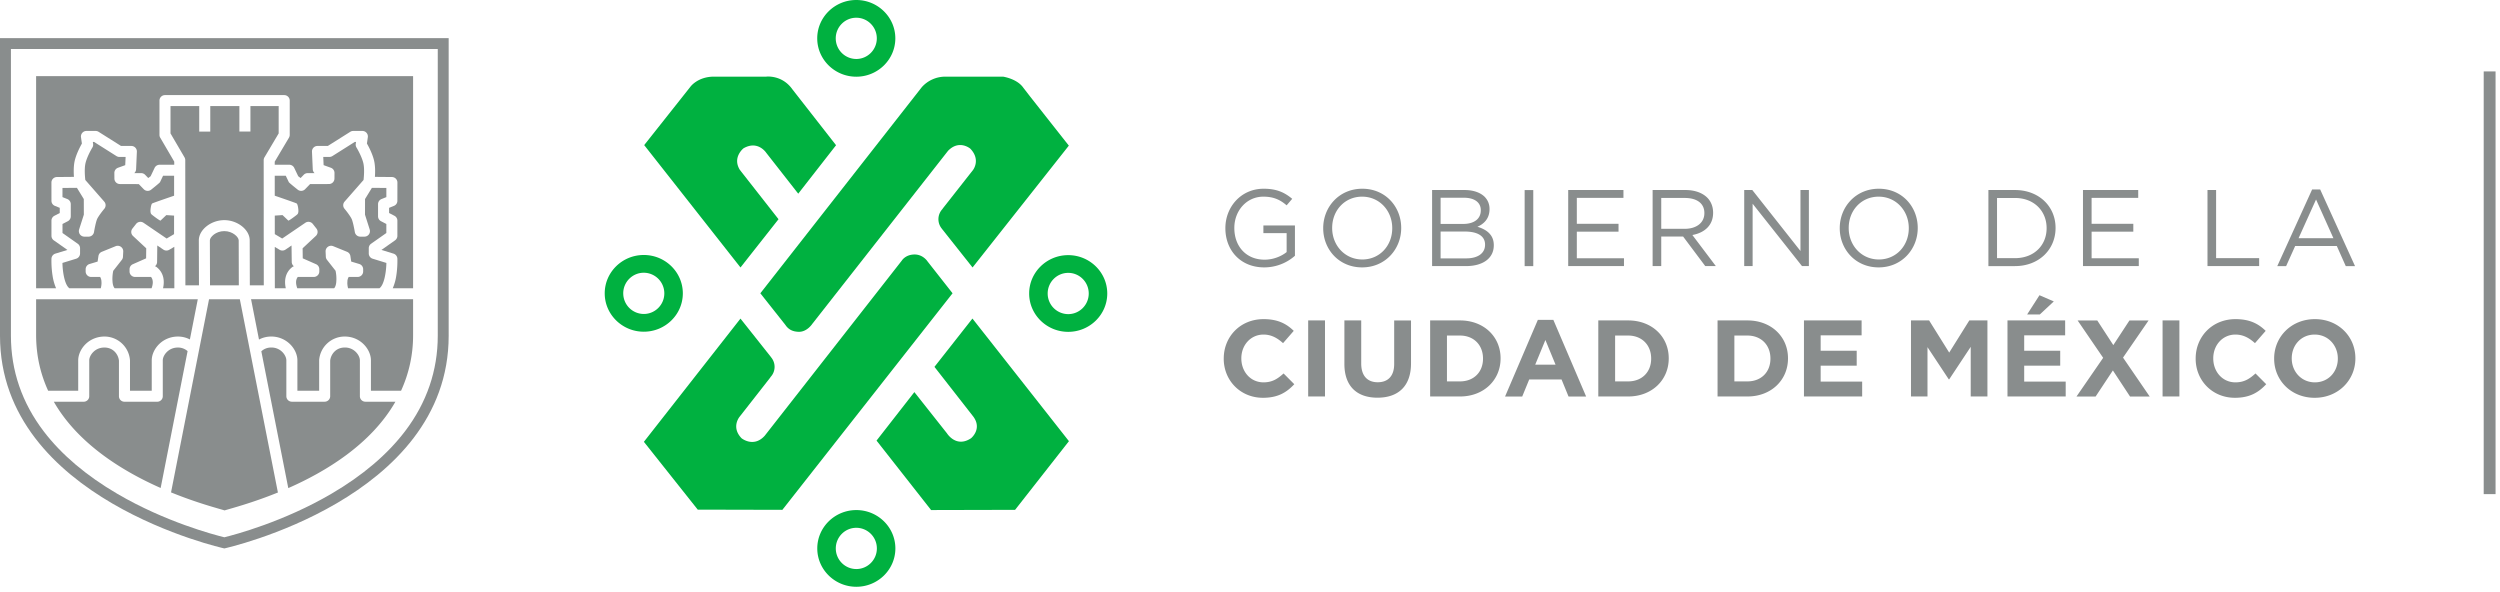 <svg xmlns="http://www.w3.org/2000/svg" width="211" height="50" viewBox="0 0 211 50">
    <g fill="none" fill-rule="evenodd">
        <path fill-rule="nonzero" stroke="#898D8D" stroke-linecap="square" d="M210.125 6.528v34.676"/>
        <path fill="#00B140" d="M66.284 27.419c.26.395.622.573 1.13.586.691.017 1.134-.658 1.134-.658l11.464-14.615c.946-.98 1.88-.187 1.88-.187.907.941.23 1.804.23 1.804l-2.564 3.263v.016a1.25 1.25 0 0 0-.054 1.687v.005l2.579 3.254 8.126-10.283-3.247-4.118-.6-.776c-.526-.754-1.704-.928-1.704-.928h-4.865a2.66 2.66 0 0 0-1.993.888L64.173 24.754l2.11 2.665zM65.706 18.5l-3.26-4.159c-.662-1.062.305-1.823.305-1.823 1.217-.707 1.923.383 1.923.383l2.697 3.445 3.192-4.09-3.68-4.71c-.88-1.252-2.218-1.078-2.218-1.078h-4.396c-1.407 0-2.011.87-2.011.87l-3.888 4.908 8.127 10.328 3.21-4.073z"/>
        <path fill="#00B140" d="M78.27 22.045s-.376-.577-1.098-.566c-.753.01-1.056.51-1.056.51L64.535 36.786c-.939 1.025-1.948.201-1.948.201-.906-.943-.163-1.816-.163-1.816l2.597-3.319.001-.018a1.252 1.252 0 0 0 .053-1.685v-.006l-2.579-3.253-8.152 10.399 4.545 5.724 7.143.017 14.364-18.278-2.127-2.707zM78.868 30.963l3.287 4.208c.758 1.045-.198 1.816-.198 1.816-1.262.844-2.034-.416-2.034-.416l-2.751-3.477-3.192 4.092 4.604 5.862 7.089-.017 4.545-5.796-8.144-10.35-3.206 4.078zM90.157 21.534c-1.817 0-3.296 1.452-3.296 3.238 0 1.783 1.479 3.236 3.296 3.236 1.817 0 3.296-1.453 3.296-3.236 0-1.786-1.479-3.238-3.296-3.238m0 4.978a1.739 1.739 0 0 1-1.733-1.74c0-.961.777-1.742 1.733-1.742.956 0 1.733.78 1.733 1.742 0 .96-.777 1.74-1.733 1.74M72.27 6.474c1.817 0 3.296-1.452 3.296-3.238C75.566 1.453 74.087 0 72.27 0c-1.817 0-3.296 1.453-3.296 3.236 0 1.786 1.479 3.238 3.296 3.238m0-4.977c.956 0 1.733.78 1.733 1.74s-.777 1.741-1.733 1.741a1.739 1.739 0 0 1-1.733-1.742c0-.959.777-1.739 1.733-1.739M57.631 24.76c0-1.786-1.479-3.239-3.295-3.239-1.819 0-3.298 1.453-3.298 3.238 0 1.784 1.48 3.237 3.298 3.237 1.816 0 3.295-1.453 3.295-3.237m-5.03 0c0-.96.779-1.74 1.735-1.74a1.74 1.74 0 0 1 1.733 1.74c0 .96-.778 1.74-1.733 1.74a1.74 1.74 0 0 1-1.734-1.74"/>
        <path fill="#898D8D" d="M36.947 4.134v24.207c0 2.933-.928 5.642-2.756 8.049-1.49 1.962-3.58 3.74-6.214 5.28-4.03 2.363-8.125 3.45-9.043 3.677-.914-.225-4.975-1.3-9.004-3.653-2.643-1.543-4.742-3.322-6.238-5.285-1.838-2.412-2.77-5.127-2.77-8.068V4.134h36.025zm.92-.916H0v25.123c0 13.79 18.926 17.945 18.926 17.945h.017s18.925-4.154 18.925-17.945V3.218z"/>
        <path fill="#898D8D" d="M23.52 11.26V8.95h-2.384v2.154h-.932V8.951h-2.457v2.154h-.932V8.951h-2.424v2.31l1.183 2.023a.47.47 0 0 1 .062.232l.011 10.566h1.146l-.012-3.794c0-.896 1.024-1.708 2.148-1.708s2.147.812 2.147 1.706l.01 3.796h1.178l-.004-4.006a.72.72 0 0 1-.002-.056v-1.986l.001-.03-.001-1.447v-.638l-.003-2.401c0-.083.022-.165.065-.237l1.2-2.022zM14.715 24.329l-.003-3.501-.424.252a.464.464 0 0 1-.502-.015l-.512-.347c.001.015.002.03.001.045l-.016 1.348a.468.468 0 0 1-.18.36.46.46 0 0 1 .149.078c.62.495.666 1.203.532 1.78h.955z"/>
        <path fill="#898D8D" d="M18.929 19.506c-.715 0-1.216.506-1.216.78l.012 3.797h2.432l-.011-3.795c0-.276-.503-.782-1.217-.782"/>
        <path fill="#898D8D" d="M4.734 24.329a4.216 4.216 0 0 1-.298-1.065c-.118-.731-.093-1.404-.093-1.432a.467.467 0 0 1 .328-.426l1.019-.312-1.15-.81a.468.468 0 0 1-.197-.378v-1.284c0-.173.097-.33.25-.41l.45-.233v-.437l-.41-.166a.46.46 0 0 1-.29-.427l-.002-1.544c0-.254.207-.461.46-.464l1.439-.013c-.026-.379-.034-.896.058-1.325.127-.578.457-1.207.614-1.488l-.076-.535a.464.464 0 0 1 .462-.528h.774c.089 0 .175.026.25.073l1.894 1.194h.87a.464.464 0 0 1 .466.484l-.065 1.484a.472.472 0 0 1-.152.323l.578.001c.127 0 .248.052.336.142l.263.273.201-.152.336-.706a.468.468 0 0 1 .42-.263h1.237v-.263l-1.183-2.023a.459.459 0 0 1-.064-.233V8.488c0-.255.21-.462.467-.462h10.06c.257 0 .467.207.467.462v2.898a.466.466 0 0 1-.066.236l-1.2 2.022v.26h1.226c.18 0 .344.103.42.264l.337.706.2.152.264-.273a.466.466 0 0 1 .334-.142l.579-.001a.471.471 0 0 1-.15-.323l-.066-1.484a.462.462 0 0 1 .464-.484h.872l1.894-1.194a.464.464 0 0 1 .248-.073h.776a.464.464 0 0 1 .46.528l-.076.535c.16.281.49.91.614 1.488.093.429.086.946.06 1.325l1.437.013c.255.003.462.21.462.464l-.003 1.544a.458.458 0 0 1-.29.427l-.41.166v.437l.449.232c.155.08.251.238.251.411v1.284c0 .15-.073.29-.197.378l-1.149.81 1.019.312c.187.058.319.23.327.426 0 .028.025.701-.092 1.432a4.158 4.158 0 0 1-.3 1.065h1.696l.022.001V6.424H3.047v17.905h1.687z"/>
        <path fill="#898D8D" d="M24.655 22.55a.523.523 0 0 1 .148-.08.463.463 0 0 1-.18-.359l-.017-1.348.001-.045-.51.348a.467.467 0 0 1-.503.014l-.402-.239.004 3.488h.925c-.132-.577-.087-1.285.534-1.78M30.84 33.904a.465.465 0 0 1-.466-.464v-3.027c0-.225-.136-.505-.348-.712a1.287 1.287 0 0 0-.956-.37c-.714.012-1.144.56-1.202 1.105v3.004a.468.468 0 0 1-.466.464h-2.768a.464.464 0 0 1-.466-.464v-3.027c0-.225-.137-.505-.347-.712a1.29 1.29 0 0 0-.957-.37 1.196 1.196 0 0 0-.808.319l2.275 11.546c3.203-1.411 6.995-3.715 9.043-7.292H30.84zM20.24 25.256h-2.596L14.449 41.49c-.005.021-.01.044-.019.065 2.22.906 4.023 1.367 4.526 1.524.51-.16 2.302-.618 4.506-1.515a.51.51 0 0 1-.023-.08l-3.198-16.23zM15.833 29.635a1.21 1.21 0 0 0-.792-.303h-.024c-.455 0-.757.2-.93.372-.213.206-.348.485-.348.71v3.029c0 .255-.21.463-.466.463h-2.768a.463.463 0 0 1-.466-.463v-3.006c-.06-.544-.488-1.093-1.202-1.105H8.81c-.455 0-.757.2-.93.372-.212.206-.348.485-.348.71v3.029c0 .255-.21.463-.466.463H4.542c2.043 3.565 5.823 5.867 9.017 7.28l2.274-11.551z"/>
        <path fill="#898D8D" d="M34.843 25.255H21.189l.67 3.403c.3-.16.638-.249.99-.254a2.252 2.252 0 0 1 1.625.638c.393.382.626.896.626 1.37v2.565h1.837v-2.565l.001-.043a2.16 2.16 0 0 1 2.116-1.965c.62-.01 1.195.216 1.626.638.392.382.626.896.626 1.37v2.565h2.544a11.177 11.177 0 0 0 1.015-4.714v-3.01l-.022.002M6.601 32.979v-2.564c0-.477.234-.989.625-1.373.43-.42 1.01-.646 1.626-.638a2.162 2.162 0 0 1 2.119 2.011v2.564h1.836v-2.564c0-.477.234-.989.625-1.373.43-.42 1.009-.646 1.626-.638.343.007.675.092.968.246l.668-3.394H3.048v3.007c0 1.76.38 3.325 1.016 4.716h2.537zM7.696 23.374h.755c.059.093.091.2.106.311l.012.19a1.94 1.94 0 0 1-.063.455H5.86c-.381-.26-.573-1.29-.59-2.138l1.158-.356a.465.465 0 0 0 .329-.443v-.443a.46.46 0 0 0-.197-.379l-1.285-.905v-.762l.448-.233c.153-.08.25-.239.25-.41v-1.03c0-.19-.116-.36-.29-.431l-.41-.164v-.773l1.22-.01.58.946.004 1.318-.4 1.252a.467.467 0 0 0 .446.604h.352a.465.465 0 0 0 .46-.39c.033-.205.145-.797.248-1.063.08-.207.413-.651.622-.9a.464.464 0 0 0-.006-.603L7.2 15.19c-.031-.276-.088-.928.01-1.39.11-.503.46-1.142.585-1.346a.461.461 0 0 0 .064-.309l-.023-.166h.103l1.893 1.196c.075.046.16.072.25.072h.52l-.032.692-.61.22a.464.464 0 0 0-.308.438l.004.475c.001.256.209.461.464.461l1.595.006.417.43c.164.17.43.189.618.045 0 0 .724-.574.756-.64l.258-.542h.93v1.686s-1.7.58-1.841.65c-.11.054-.171.577-.15.704.018.126.011.176.195.311 0 0 .494.387.645.44l.494-.468.655.043-.001 1.564-.625.371-1.953-1.33a.467.467 0 0 0-.63.098l-.306.39a.464.464 0 0 0 .047.623l1.118 1.042-.01.848-1.122.496a.463.463 0 0 0-.276.422v.19c0 .256.208.463.466.463h1.348c.234.288.142.696.044.956H9.68c-.105-.111-.16-.306-.181-.525a2.672 2.672 0 0 0-.011-.178c-.008-.295.03-.599.07-.772l.723-.921a.459.459 0 0 0 .098-.264l.022-.442a.466.466 0 0 0-.641-.451l-1.168.474a.461.461 0 0 0-.284.361l-.07.464-.677.204a.462.462 0 0 0-.332.443v.188c0 .256.21.463.466.463M30.187 23.374h-.756a.8.8 0 0 0-.107.311 3 3 0 0 1-.01.19c0 .161.03.322.062.455h2.646c.381-.26.571-1.29.589-2.138l-1.157-.356a.467.467 0 0 1-.33-.443v-.443c0-.151.074-.292.197-.379l1.286-.905v-.762l-.448-.233a.466.466 0 0 1-.252-.41v-1.03c0-.19.117-.36.291-.431l.41-.164v-.773l-1.22-.01-.58.946-.003 1.318.398 1.252a.466.466 0 0 1-.068.415.47.47 0 0 1-.377.189h-.351a.467.467 0 0 1-.46-.39c-.035-.205-.145-.797-.25-1.063-.08-.207-.41-.651-.62-.9a.463.463 0 0 1 .005-.603l1.602-1.828c.03-.276.088-.928-.011-1.39-.109-.503-.46-1.142-.584-1.346a.461.461 0 0 1-.064-.309l.023-.166h-.103l-1.894 1.196a.48.48 0 0 1-.25.072h-.518l.03.692.61.22a.463.463 0 0 1 .308.438l-.003.475a.464.464 0 0 1-.464.461l-1.595.006-.417.43a.466.466 0 0 1-.618.045s-.725-.574-.757-.64l-.259-.542h-.929v1.686s1.7.58 1.84.65c.112.054.173.577.153.704-.02.126-.013.176-.196.311 0 0-.494.387-.647.44l-.493-.468-.654.043.001 1.564.625.371 1.953-1.33a.465.465 0 0 1 .629.098l.307.39c.148.188.127.459-.05.623l-1.116 1.042.011.848 1.122.496c.167.072.276.24.276.422v.19c0 .256-.21.463-.466.463h-1.349c-.233.288-.14.696-.043.956H28.2c.106-.111.16-.306.182-.525.001-.058.005-.119.01-.178a3.403 3.403 0 0 0-.069-.772l-.723-.921a.47.47 0 0 1-.1-.264l-.02-.442a.466.466 0 0 1 .641-.451l1.168.474c.152.062.26.199.284.361l.07.464.677.204c.197.058.331.239.331.443v.188c0 .256-.209.463-.465.463M103.422 19.267v-.018c0-1.76 1.3-3.32 3.235-3.32 1.088 0 1.762.312 2.405.852l-.47.55c-.498-.43-1.05-.733-1.962-.733-1.429 0-2.452 1.201-2.452 2.632v.02c0 1.53.986 2.667 2.552 2.667.738 0 1.42-.284 1.862-.642v-1.596h-1.962v-.652h2.663v2.56a3.924 3.924 0 0 1-2.59.981c-2.028 0-3.281-1.468-3.281-3.301M111.679 19.267v-.018c0-1.77 1.336-3.32 3.3-3.32 1.963 0 3.282 1.53 3.282 3.301v.02c0 1.77-1.337 3.318-3.3 3.318-1.964 0-3.282-1.531-3.282-3.301m5.826 0v-.018c0-1.458-1.07-2.651-2.544-2.651-1.475 0-2.526 1.174-2.526 2.632v.02c0 1.457 1.069 2.65 2.544 2.65s2.526-1.174 2.526-2.633M120.869 16.038h2.746c.736 0 1.319.212 1.687.569.267.276.414.615.414 1.027v.019c0 .834-.516 1.265-1.023 1.485.766.23 1.383.67 1.383 1.55v.019c0 1.1-.93 1.751-2.342 1.751h-2.865v-6.42zm4.11 1.697c0-.632-.507-1.046-1.428-1.046h-1.964V18.9h1.908c.876 0 1.484-.394 1.484-1.147v-.018zm-1.355 1.807h-2.037v2.265h2.167c.976 0 1.585-.431 1.585-1.146v-.019c0-.696-.59-1.1-1.715-1.1zM128.68 22.459h.728v-6.42h-.728zM132.356 16.038h4.663v.66h-3.935v2.193h3.52v.66h-3.52v2.246h3.98v.661h-4.708zM139.481 16.038h2.774c.793 0 1.43.24 1.835.642.314.312.497.762.497 1.266v.019c0 1.062-.738 1.686-1.75 1.87l1.98 2.623h-.893l-1.87-2.496h-1.845v2.496h-.728v-6.42zm2.71 3.274c.967 0 1.658-.494 1.658-1.32v-.019c0-.788-.607-1.265-1.65-1.265h-1.99v2.604h1.982zM147.212 16.038h.682l4.065 5.146v-5.146h.71v6.42h-.58l-4.168-5.263v5.263h-.709zM155.275 19.267v-.018c0-1.77 1.336-3.32 3.3-3.32 1.963 0 3.282 1.53 3.282 3.301v.02c0 1.77-1.337 3.318-3.3 3.318-1.963 0-3.282-1.531-3.282-3.301m5.827 0v-.018c0-1.458-1.07-2.651-2.544-2.651-1.475 0-2.527 1.174-2.527 2.632v.02c0 1.457 1.07 2.65 2.544 2.65 1.475 0 2.527-1.174 2.527-2.633M167.821 16.038h2.24c2.028 0 3.428 1.385 3.428 3.192v.019c0 1.807-1.4 3.21-3.428 3.21h-2.24v-6.421zm.728.67v5.08h1.512c1.631 0 2.673-1.1 2.673-2.522v-.017c0-1.422-1.042-2.54-2.673-2.54h-1.512zM175.803 16.038h4.663v.66h-3.935v2.193h3.521v.66h-3.52v2.246h3.982v.661h-4.71zM186.312 16.038h.727v5.75h3.633v.67h-4.36zM195.142 15.993h.682l2.94 6.466h-.782l-.756-1.698h-3.513l-.764 1.698h-.747l2.94-6.466zm1.797 4.109l-1.465-3.265L194 20.102h2.94zM103.284 30.273v-.018c0-1.826 1.383-3.32 3.364-3.32 1.217 0 1.945.404 2.544.99l-.903 1.037c-.499-.45-1.005-.724-1.65-.724-1.088 0-1.87.897-1.87 1.998v.02c0 1.1.764 2.015 1.87 2.015.737 0 1.19-.293 1.696-.751l.903.908c-.662.707-1.4 1.146-2.645 1.146-1.9 0-3.31-1.458-3.31-3.301M110.41 33.463h1.42v-6.42h-1.42zM113.467 30.714v-3.67h1.42v3.633c0 1.045.525 1.585 1.392 1.585.866 0 1.39-.521 1.39-1.54v-3.677h1.421v3.623c0 1.944-1.097 2.897-2.83 2.897-1.732 0-2.793-.964-2.793-2.851M120.704 27.044h2.517c2.028 0 3.428 1.385 3.428 3.192v.019c0 1.805-1.4 3.208-3.428 3.208h-2.517v-6.419zm2.517 5.146c1.161 0 1.945-.78 1.945-1.917v-.018c0-1.138-.784-1.935-1.945-1.935h-1.098v3.87h1.098zM129.794 26.999h1.31l2.765 6.466h-1.485l-.59-1.44h-2.728l-.59 1.44h-1.448l2.766-6.466zm1.494 3.778l-.857-2.082-.859 2.082h1.716zM134.896 27.044h2.517c2.026 0 3.428 1.385 3.428 3.192v.019c0 1.805-1.402 3.208-3.428 3.208h-2.517v-6.419zm2.517 5.146c1.161 0 1.945-.78 1.945-1.917v-.018c0-1.138-.784-1.935-1.945-1.935h-1.098v3.87h1.098zM144.962 27.044h2.517c2.028 0 3.428 1.385 3.428 3.192v.019c0 1.805-1.4 3.208-3.428 3.208h-2.517v-6.419zm2.517 5.146c1.161 0 1.945-.78 1.945-1.917v-.018c0-1.138-.784-1.935-1.945-1.935h-1.098v3.87h1.098zM152.254 27.044h4.866v1.257h-3.456v1.303h3.042v1.256h-3.042v1.348h3.503v1.255h-4.913zM161.287 27.044h1.53l1.696 2.715 1.697-2.715h1.529v6.42h-1.41v-4.191l-1.816 2.743h-.037L162.68 29.3v4.162h-1.393zM169.432 27.044h4.867v1.257h-3.457v1.303h3.04v1.256h-3.04v1.348h3.503v1.255h-4.913v-6.419zm2.7-2.127l1.208.523-1.18 1.1h-1.07l1.042-1.623zM177.507 30.2l-2.157-3.155h1.658l1.356 2.082 1.363-2.082h1.614l-2.157 3.136 2.25 3.284h-1.66l-1.447-2.201-1.456 2.201h-1.614zM182.521 33.463h1.42v-6.42h-1.42zM185.314 30.273v-.018c0-1.826 1.382-3.32 3.365-3.32 1.216 0 1.945.404 2.544.99l-.904 1.037c-.499-.45-1.005-.724-1.65-.724-1.088 0-1.87.897-1.87 1.998v.02c0 1.1.764 2.015 1.87 2.015.737 0 1.19-.293 1.696-.751l.903.908c-.663.707-1.4 1.146-2.644 1.146-1.9 0-3.31-1.458-3.31-3.301M191.938 30.273v-.018c0-1.826 1.447-3.32 3.438-3.32 1.993 0 3.419 1.476 3.419 3.301v.02c0 1.823-1.445 3.318-3.437 3.318-1.99 0-3.42-1.476-3.42-3.301m5.375 0v-.018c0-1.101-.812-2.017-1.955-2.017s-1.935.897-1.935 1.998v.02c0 1.1.81 2.015 1.953 2.015 1.144 0 1.937-.897 1.937-1.998"/>
        <path fill="#00B140" d="M72.275 43.05c-1.818 0-3.297 1.453-3.297 3.238 0 1.783 1.48 3.236 3.297 3.236 1.817 0 3.295-1.453 3.295-3.236 0-1.785-1.478-3.238-3.295-3.238m0 4.977c-.957 0-1.734-.78-1.734-1.74s.777-1.741 1.734-1.741a1.74 1.74 0 0 1 1.733 1.742c0 .96-.779 1.739-1.733 1.739"/>
    </g>
</svg>
